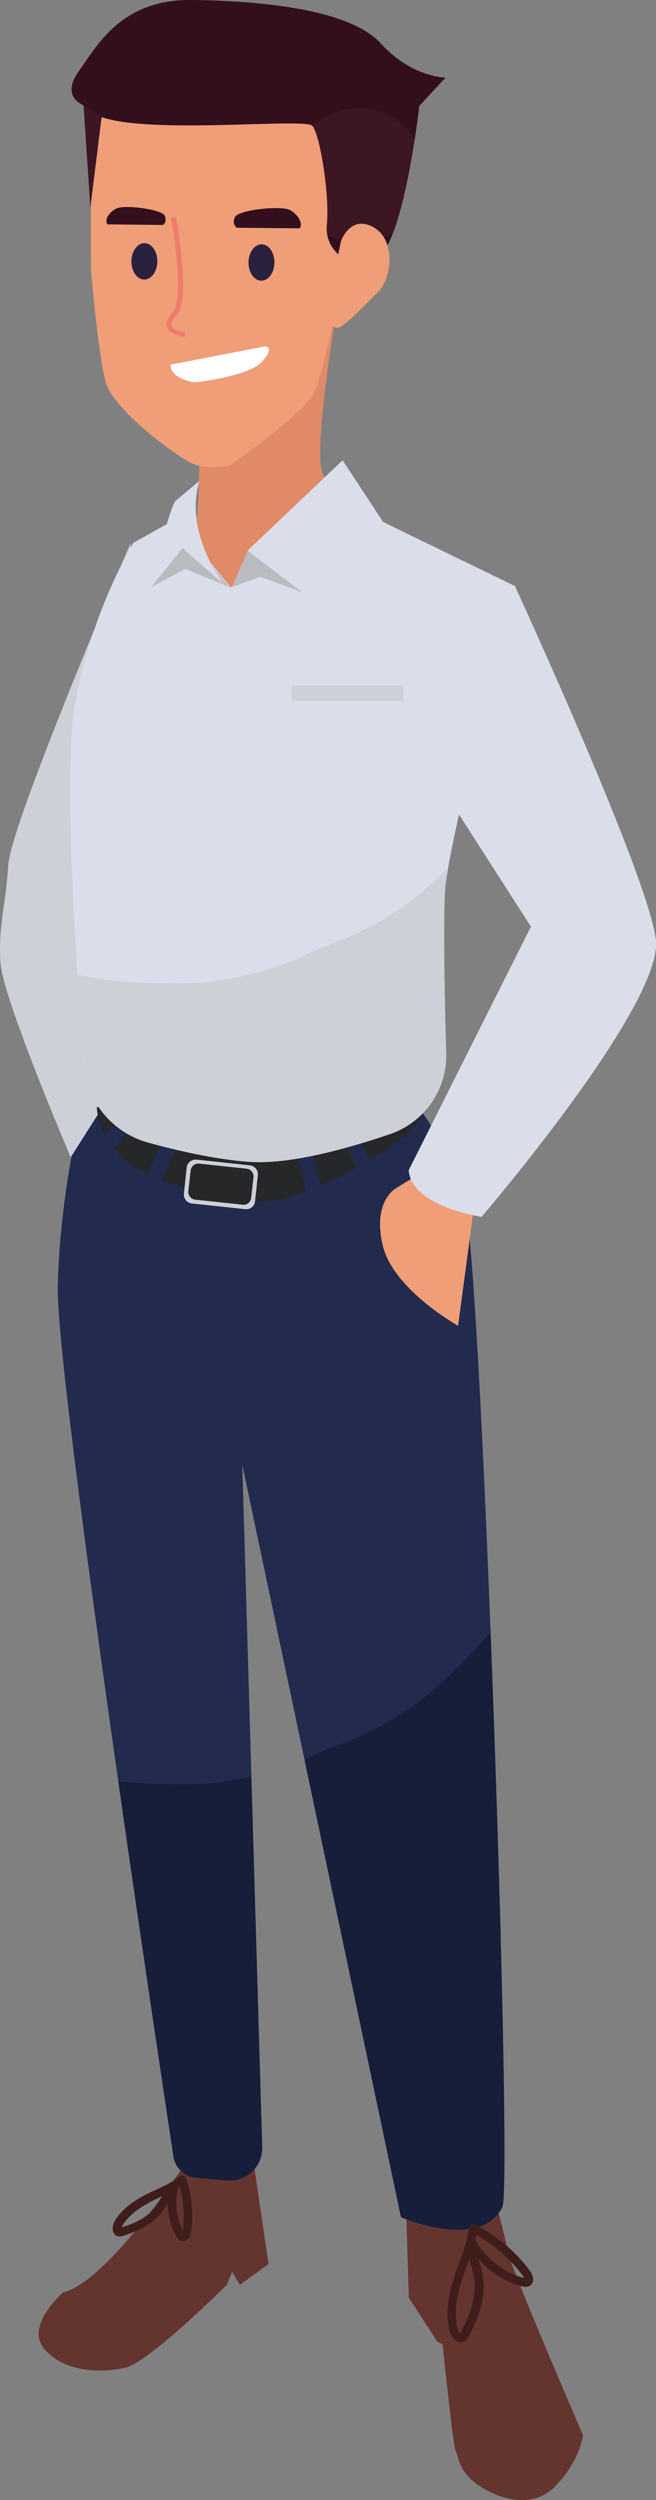 <svg width="52" height="198" viewBox="0 0 52 198" fill="none" xmlns="http://www.w3.org/2000/svg">
<rect x="0" y="0" width="52" height="198" fill="#808080" stroke="none"/>
<g clip-path="url(#clip0)">
<path d="M26.654 24.752C26.654 24.752 24.904 35.001 25.504 37.267C26.104 39.534 30.619 41.423 30.619 41.423C30.619 41.423 20.866 48.309 17.17 46.213C13.486 44.129 12.25 43.081 12.25 43.081C12.25 43.081 15.138 42.703 15.566 41.057C15.995 39.425 15.726 25.251 15.726 25.251L26.654 24.752Z" fill="#E08A68"/>
<path d="M7.211 21.376C7.211 21.376 7.761 27.944 8.361 30.211C8.961 32.478 13.868 36.012 15.104 36.646C16.34 37.28 18.188 36.877 18.188 36.877C18.188 36.877 24.002 32.831 24.846 31.198C25.69 29.565 26.988 22.594 26.988 22.594C26.988 22.594 28.517 13.576 26.89 11.297C25.262 9.018 20.575 4.253 14.994 5.642C9.426 7.02 7.664 7.726 7.309 12.138C7.15 14.076 7.211 21.376 7.211 21.376Z" fill="#EF9E78"/>
<path d="M8.532 17.768L12.913 17.817C12.913 17.817 13.293 17.573 13.048 17.074C12.803 16.574 9.805 16.172 9.169 16.537C8.532 16.891 8.275 17.512 8.532 17.768Z" fill="#330F1D"/>
<path d="M23.734 18.085L18.765 18.037C18.765 18.037 18.337 17.744 18.63 17.183C18.924 16.623 22.326 16.233 23.036 16.659C23.746 17.086 24.027 17.817 23.734 18.085Z" fill="#330F1D"/>
<path d="M14.578 171.506C14.578 171.506 8.496 180.743 4.996 181.56C4.996 181.56 1.9 184.229 3.552 186.081C5.204 187.934 8.092 187.934 9.94 187.519C11.8 187.105 17.98 180.951 17.98 180.951L18.397 179.927L19.021 180.951L21.285 179.305L20.049 170.884L14.578 171.506Z" fill="#64342F"/>
<path d="M32.199 175.199L32.407 181.974L34.671 185.46L35.087 185.667C35.087 185.667 35.907 193.674 36.115 194.088C36.324 194.502 36.324 195.526 37.559 196.55C38.796 197.574 41.892 199.012 43.948 196.964C46.004 194.917 46.212 192.857 46.212 192.857C46.212 192.857 40.435 179.513 40.24 178.282C40.032 177.051 39.212 174.175 39.212 174.175L32.199 175.199Z" fill="#64342F"/>
<path d="M12.473 20.709C12.481 19.915 12.027 19.267 11.459 19.261C10.891 19.255 10.425 19.895 10.417 20.689C10.409 21.483 10.863 22.131 11.43 22.137C11.998 22.143 12.465 21.503 12.473 20.709Z" fill="#2B203E"/>
<path d="M21.754 20.8C21.762 20.005 21.308 19.357 20.74 19.351C20.173 19.346 19.706 19.985 19.698 20.779C19.69 21.573 20.144 22.222 20.712 22.227C21.279 22.233 21.746 21.594 21.754 20.8Z" fill="#2B203E"/>
<path d="M14.65 26.677C14.112 26.58 13.451 26.409 13.255 25.983C13.096 25.641 13.255 25.215 13.72 24.678C14.54 23.752 13.879 19 13.549 17.244L13.953 17.196C13.953 17.208 14.246 18.817 14.406 20.547C14.626 22.899 14.504 24.362 14.038 24.886C13.659 25.312 13.524 25.641 13.622 25.861C13.72 26.08 14.063 26.226 14.711 26.348L14.65 26.677Z" fill="#F07A6E"/>
<path d="M13.512 28.883L21.002 27.433C21.002 27.433 21.834 27.433 20.793 28.627C19.753 29.821 15.433 30.284 15.433 30.284C15.433 30.284 13.512 30.041 13.512 28.883Z" fill="white"/>
<path d="M6.551 87.416C6.551 87.416 4.739 94.338 4.58 101.931C4.433 108.804 12.266 161.001 13.747 170.774C13.881 171.701 14.64 172.408 15.582 172.481L17.981 172.688C19.523 172.822 20.832 171.591 20.784 170.043L19.205 115.994L31.786 175.6C31.786 175.6 38.088 178.306 39.826 174.784C40.622 173.163 38.272 101.833 36.877 95.435C35.482 89.037 30.403 84.626 30.403 84.626L6.551 87.416Z" fill="#222A4E"/>
<path d="M13.377 141.294C12.018 141.294 10.684 141.209 9.375 141.051C11.247 154.176 13.108 166.521 13.744 170.774C13.879 171.701 14.637 172.408 15.58 172.481L17.978 172.688C19.52 172.822 20.83 171.591 20.781 170.043L19.924 140.709C17.819 141.197 15.629 141.38 13.377 141.294Z" fill="#161E3A"/>
<path d="M36.522 131.752C33.56 134.933 30.048 137.175 25.985 138.492C25.373 138.808 24.761 139.101 24.137 139.357L31.786 175.601C31.786 175.601 38.088 178.306 39.826 174.784C40.279 173.858 39.716 150.471 38.884 129.242C38.162 130.119 37.378 130.96 36.522 131.752Z" fill="#161E3A"/>
<path d="M10.355 43.007C10.355 43.007 0.87 65.175 0.662 68.466C0.454 71.744 -0.158 73.389 0.038 76.265C0.246 79.129 5.606 91.657 5.606 91.657L8.079 87.757L10.355 43.007Z" fill="#CED0D8"/>
<path d="M27.942 20.864C27.942 20.864 25.678 20.023 25.91 17.768C26.143 15.514 25.359 10.578 24.747 9.957C24.136 9.335 11.959 10.651 8.055 9.274L7.161 16.452L6.623 8.336C6.623 8.336 4.775 7.702 6.231 5.667C7.7 3.619 9.597 -0.049 15.165 -7.28227e-06C20.733 0.061 27.734 0.743 30.181 3.437C32.629 6.13 35.309 6.154 35.309 6.154L33.229 8.397C33.229 8.397 32.323 16.599 30.646 19.56L27.942 20.864Z" fill="#3D1623"/>
<path d="M30.166 3.437C27.718 0.743 20.718 0.061 15.162 -7.27869e-06C9.594 -0.049 7.697 3.619 6.24 5.655C4.772 7.69 6.632 8.324 6.632 8.324V8.385C7.158 8.628 7.636 8.957 8.052 9.36L8.064 9.262C11.968 10.639 24.145 9.323 24.757 9.944C24.769 9.957 24.781 9.981 24.806 10.005C25.809 9.104 27.131 8.543 28.489 8.555C30.374 8.58 31.953 9.555 32.883 11.005C33.115 9.481 33.238 8.385 33.238 8.385L35.318 6.142C35.294 6.154 32.614 6.13 30.166 3.437Z" fill="#330F1D"/>
<path d="M7.676 87.685C7.676 87.685 7.676 90.829 11.176 92.681C14.676 94.534 19.828 95.557 22.508 94.936C25.189 94.314 33.021 90.414 33.437 88.16L33.364 88.233L7.676 87.685Z" fill="#262728"/>
<path d="M24.732 90.947L23.527 91.222L24.402 95.023L25.607 94.748L24.732 90.947Z" fill="#222A4E"/>
<path d="M14.19 90.43L13.062 89.927L11.46 93.485L12.588 93.989L14.19 90.43Z" fill="#222A4E"/>
<path d="M28.201 89.529L27.086 90.06L28.775 93.578L29.891 93.047L28.201 89.529Z" fill="#222A4E"/>
<path d="M10.691 89.096L9.785 88.258L7.121 91.117L8.027 91.954L10.691 89.096Z" fill="#222A4E"/>
<path d="M28.369 19.219C27.475 19.207 26.655 18.987 25.945 18.597C26.251 20.23 27.94 20.864 27.94 20.864L30.633 19.56C30.816 19.243 30.987 18.866 31.146 18.439C30.302 18.939 29.335 19.219 28.369 19.219Z" fill="#330F1D"/>
<path d="M27.024 19.109C27.024 19.109 27.771 16.964 29.606 18C31.454 19.048 31.014 22.119 29.961 23.131C28.921 24.142 27.049 26.177 26.633 25.97C26.216 25.763 25.812 25.141 25.812 25.141L27.024 19.109Z" fill="#EF9E78"/>
<path d="M35.7 91.45L31.367 94.119C31.367 94.119 29.507 95.143 30.339 98.641C31.172 102.138 36.312 105.002 36.312 105.002L37.548 95.764L38.576 93.912L35.7 91.45Z" fill="#EF9E78"/>
<path d="M13.856 41.155L18.298 46.529L28.15 40.265L40.878 46.444C40.878 46.444 35.517 66.504 35.273 70.61C35.126 73.133 35.248 79.153 35.358 83.407C35.444 86.283 33.645 88.879 30.916 89.805C27.489 90.975 22.839 92.266 19.596 91.998C16.928 91.779 14.039 91.121 11.714 90.475C8.912 89.695 6.892 87.27 6.66 84.382C6.036 76.594 4.983 61.153 5.95 55.73C7.259 48.357 10.564 42.995 10.564 42.995L13.856 41.155Z" fill="#DADEEA"/>
<path d="M35.271 70.611C35.296 70.16 35.394 69.514 35.528 68.722C32.64 71.695 29.262 73.816 25.371 75.071C21.467 77.106 17.269 78.045 12.765 77.874C10.501 77.862 8.298 77.642 6.145 77.204C6.316 79.909 6.512 82.395 6.671 84.394C6.903 87.282 8.923 89.707 11.725 90.487C14.05 91.133 16.939 91.791 19.607 92.011C22.862 92.279 27.5 90.987 30.927 89.817C33.656 88.879 35.455 86.283 35.369 83.419C35.247 79.154 35.124 73.133 35.271 70.611Z" fill="#CED0D8"/>
<path d="M18.189 46.493L14.676 45.055L11.996 46.493L14.676 42.386L18.189 46.493Z" fill="#BABBBF"/>
<path d="M19.02 47.053L19.668 43.568L27.158 36.451L30.413 41.411L23.535 48.735L19.02 47.053Z" fill="#DADEEA"/>
<path d="M15.814 38.084L13.856 39.717C13.012 41.557 11.996 46.493 11.996 46.493L14.468 43.41L17.785 46.31C17.785 46.322 14.529 42.276 15.814 38.084Z" fill="#DADEEA"/>
<path d="M40.851 46.493C40.851 46.493 51.364 69.283 51.988 74.413C52.612 79.544 38.171 96.374 38.171 96.374C38.171 96.374 32.603 95.558 32.395 92.681L42.087 73.39L35.491 63.116C35.491 63.116 33.227 49.369 40.851 46.493Z" fill="#DADEEA"/>
<path d="M23.951 46.907L19.631 43.617L18.383 46.493L20.659 45.676L23.951 46.907Z" fill="#BABBBF"/>
<path d="M31.993 54.292H23.133V55.523H31.993V54.292Z" fill="#CED0D8"/>
<path d="M19.436 95.764L15.214 95.313C14.822 95.277 14.541 94.923 14.577 94.533L14.798 92.474C14.834 92.084 15.189 91.804 15.581 91.84L19.803 92.291C20.195 92.328 20.476 92.681 20.439 93.071L20.219 95.131C20.183 95.533 19.828 95.813 19.436 95.764Z" fill="#CED0D8"/>
<path d="M19.237 95.411L15.468 95.009C15.137 94.972 14.893 94.667 14.929 94.338L15.113 92.693C15.15 92.364 15.456 92.12 15.786 92.157L19.555 92.559C19.886 92.596 20.131 92.9 20.094 93.229L19.91 94.875C19.874 95.204 19.58 95.447 19.237 95.411Z" fill="#262728"/>
<path d="M13.989 172.53C13.28 173.09 12.374 173.383 11.579 173.797C10.808 174.199 10.061 174.687 9.498 175.345C9.192 175.698 8.862 176.137 8.947 176.637C8.996 176.905 9.192 177.136 9.486 177.124C9.706 177.112 9.939 177.014 10.147 176.941C10.954 176.661 11.75 176.271 12.386 175.686C12.741 175.369 13.01 174.979 13.231 174.565C13.451 174.163 13.659 173.736 14.026 173.444C13.843 173.334 13.647 173.224 13.463 173.115C13.133 174.358 13.267 175.698 13.843 176.856C13.977 177.136 14.149 177.502 14.528 177.49C14.846 177.478 15.054 177.173 15.115 176.893C15.25 176.235 15.262 175.516 15.213 174.857C15.164 174.077 15.005 173.298 14.761 172.554C14.699 172.383 14.528 172.262 14.344 172.323C14.173 172.371 14.051 172.566 14.112 172.737C14.479 173.834 14.626 174.979 14.54 176.125C14.528 176.344 14.516 176.649 14.442 176.82C14.442 176.832 14.43 176.868 14.43 176.844C14.43 176.88 14.357 176.844 14.442 176.844C14.454 176.844 14.65 176.734 14.614 176.844C14.626 176.82 14.626 176.905 14.614 176.832C14.601 176.783 14.552 176.722 14.528 176.685C14.491 176.612 14.454 176.551 14.418 176.478C14.21 176.04 14.063 175.54 14.002 175.052C13.941 174.467 13.977 173.882 14.124 173.31C14.222 172.956 13.806 172.773 13.561 172.981C12.949 173.48 12.753 174.26 12.276 174.845C11.799 175.43 11.15 175.832 10.465 176.113C10.318 176.174 10.159 176.235 10.012 176.283C9.926 176.32 9.829 176.344 9.743 176.369C9.694 176.381 9.657 176.393 9.608 176.405C9.584 176.417 9.547 176.43 9.523 176.43C9.412 176.442 9.449 176.49 9.657 176.539C9.645 176.576 9.645 176.454 9.645 176.466C9.645 176.43 9.645 176.43 9.657 176.381C9.682 176.295 9.731 176.21 9.78 176.137C9.877 175.979 10 175.845 10.122 175.698C10.649 175.126 11.309 174.711 11.995 174.346C12.851 173.907 13.769 173.578 14.528 172.981C14.675 172.871 14.65 172.615 14.528 172.505C14.332 172.383 14.136 172.408 13.989 172.53Z" fill="#3F1D1B"/>
<path d="M37.108 176.795C36.973 177.965 36.41 179.049 36.055 180.158C35.688 181.304 35.406 182.51 35.492 183.717C35.529 184.229 35.602 184.838 35.982 185.228C36.19 185.435 36.52 185.594 36.801 185.447C37.059 185.313 37.181 184.997 37.303 184.753C37.842 183.705 38.258 182.584 38.331 181.414C38.368 180.768 38.282 180.122 38.099 179.5C37.927 178.891 37.707 178.269 37.768 177.623C37.56 177.684 37.34 177.733 37.132 177.794C37.964 179.244 39.31 180.353 40.877 180.914C41.256 181.048 41.782 181.28 42.113 180.926C42.431 180.585 42.186 180.085 41.954 179.781C41.428 179.074 40.828 178.428 40.155 177.855C39.396 177.209 38.564 176.649 37.67 176.198C37.511 176.112 37.303 176.149 37.205 176.319C37.12 176.466 37.169 176.697 37.328 176.783C38.723 177.489 39.971 178.452 40.975 179.646C41.085 179.781 41.195 179.915 41.305 180.049C41.403 180.171 41.526 180.317 41.562 180.451C41.562 180.439 41.587 180.56 41.574 180.512C41.574 180.512 41.574 180.512 41.574 180.5C41.574 180.548 41.574 180.548 41.574 180.512C41.574 180.512 41.648 180.39 41.648 180.439C41.648 180.426 41.733 180.5 41.599 180.426C41.538 180.39 41.44 180.378 41.379 180.366C41.269 180.329 41.171 180.305 41.06 180.268C40.412 180.036 39.788 179.683 39.249 179.257C38.625 178.757 38.099 178.147 37.695 177.441C37.621 177.307 37.45 177.246 37.316 177.282C37.156 177.319 37.083 177.453 37.071 177.611C36.961 178.684 37.548 179.671 37.621 180.731C37.695 181.767 37.413 182.791 37.01 183.729C36.899 183.973 36.789 184.217 36.667 184.448C36.606 184.558 36.544 184.68 36.483 184.789C36.373 184.984 36.508 184.716 36.557 184.826C36.557 184.814 36.483 184.789 36.483 184.789C36.349 184.68 36.288 184.497 36.239 184.326C36.177 184.095 36.153 183.851 36.141 183.607C36.08 182.51 36.324 181.438 36.667 180.402C37.059 179.208 37.621 178.062 37.768 176.795C37.793 176.612 37.597 176.454 37.426 176.454C37.254 176.454 37.132 176.612 37.108 176.795Z" fill="#3F1D1B"/>
</g>
<defs>
<clipPath id="clip0">
<rect width="52" height="198" fill="white"/>
</clipPath>
</defs>
</svg>
